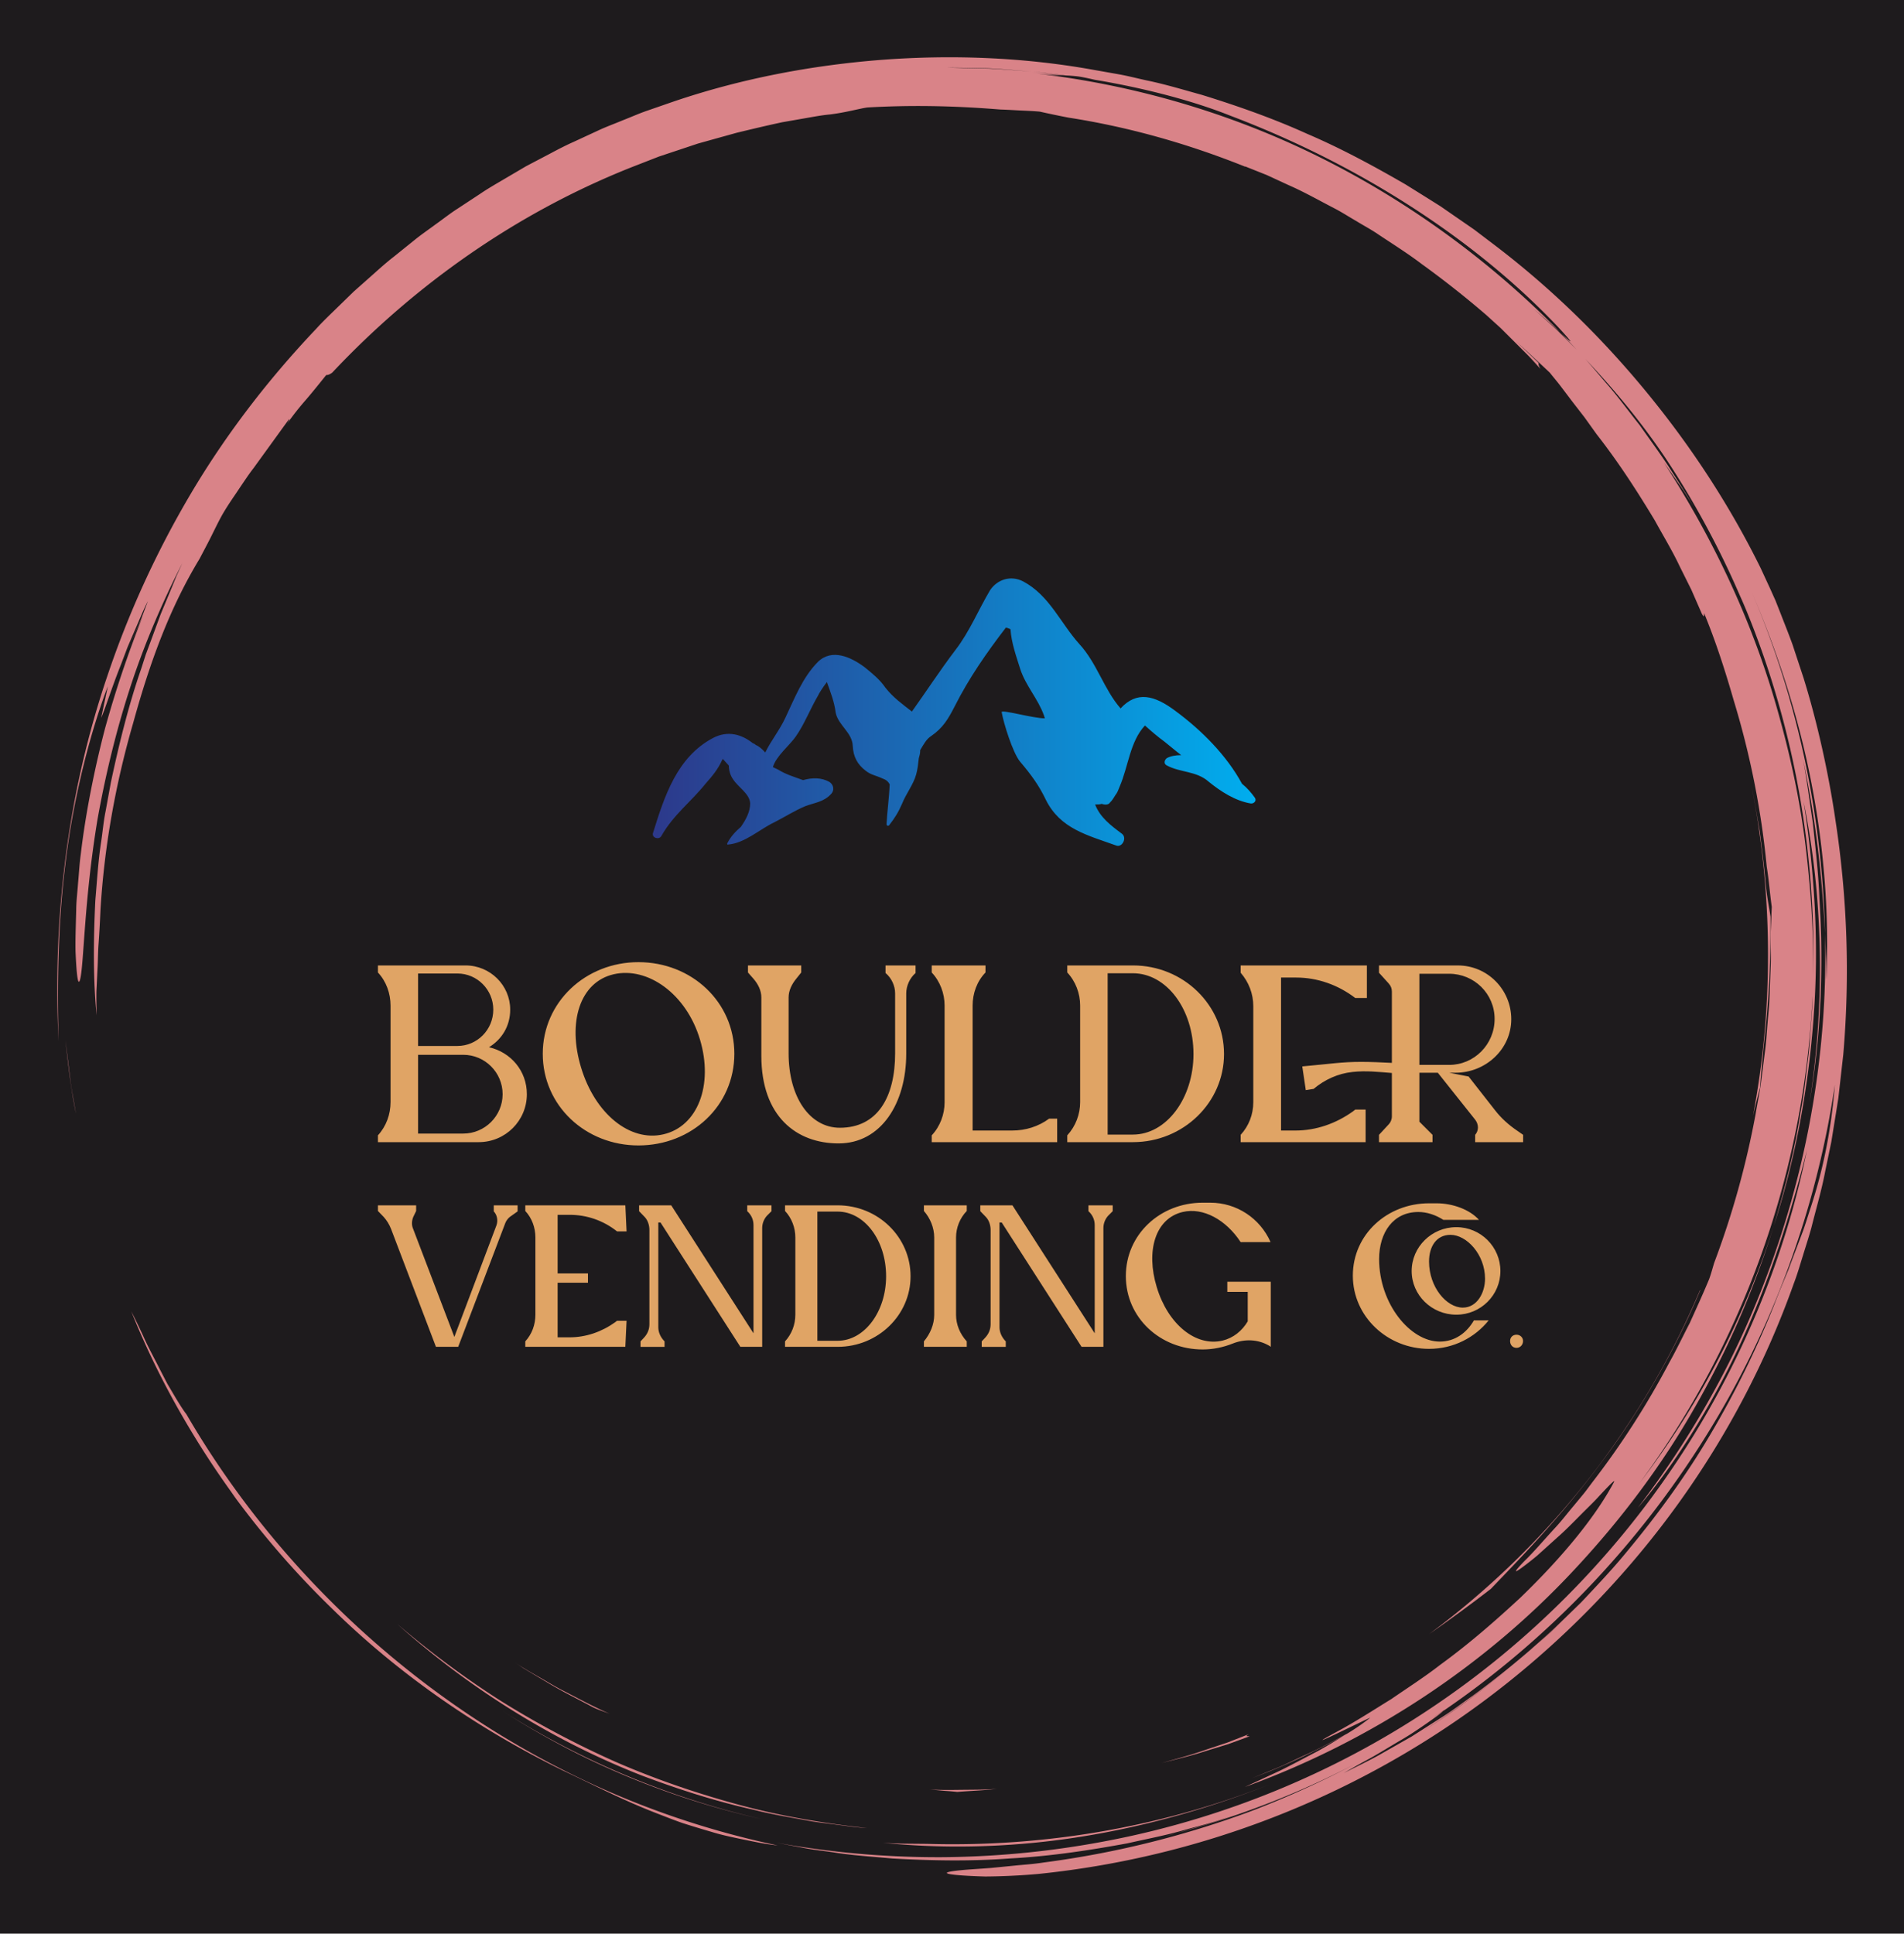 
        <svg xmlns="http://www.w3.org/2000/svg" xmlns:xlink="http://www.w3.org/1999/xlink" version="1.1" width="3140.496" 
        height="3188.902" viewBox="0 0 3140.496 3188.902">
			<rect fill="#1e1b1d" width="3140.496" height="3188.902"/>
			<g transform="scale(9.445) translate(10, 10)">
				<defs id="SvgjsDefs13697"><linearGradient id="SvgjsLinearGradient13706"><stop id="SvgjsStop13707" stop-color="#2d388a" offset="0"></stop><stop id="SvgjsStop13708" stop-color="#00aeef" offset="1"></stop></linearGradient></defs><g id="SvgjsG13698" featureKey="rootContainer" transform="matrix(1.68,0,0,1.68,0.001,0)" fill="#d98388"><path xmlns="http://www.w3.org/2000/svg" d="M17.914 148.907zM22.657 154.94a90.586 90.586 0 0 0 5.861 6.251c6.914 6.805 15.159 12.525 24.004 16.851 3.259 1.526 6.265 3.107 9.787 4.468.88.338 1.779.7 2.724 1.026.953.302 1.941.604 2.974.903 1.027.321 2.122.549 3.267.786 1.146.23 2.336.493 3.614.624a91.24 91.24 0 0 1-18.434-5.99 93.833 93.833 0 0 1-16.873-9.842c-10.548-7.727-19.57-17.648-26.16-28.989-.272-.339-.685-.985-1.18-1.808l-.796-1.348-.803-1.551c-.534-1.076-1.149-2.168-1.62-3.226a71.281 71.281 0 0 0-1.326-2.748c2.048 5.101 4.412 9.563 7.059 13.806a93.473 93.473 0 0 0 3.869 5.697c-.192-.259-.392-.511-.583-.771a95.012 95.012 0 0 0 4.6 5.841l.016.02zM18.039 149.078l-.125-.17.125.17zM1.335 106.042l-.483-3.875c.256 2.365.553 5.008 1.096 7.654l-.327-1.879a23.961 23.961 0 0 1-.286-1.9zM85.812 185.575c6.652.673 13.628.472 20.461-.609 6.837-1.077 13.524-2.987 19.741-5.449-11.45 4.503-23.602 6.506-35.49 6.171-1.591-.025-3.159 0-4.712-.113z"></path><path xmlns="http://www.w3.org/2000/svg" d="M46.426 171.967l-.259-.165c.087.055.172.111.259.165zM46.167 171.802zM43.653 170.135zM56.077 177.284A83.837 83.837 0 0 0 73.2 183.1c-9.688-2.21-18.805-6.109-26.774-11.133 3.06 1.947 6.277 3.749 9.651 5.317zM177.002 107.094c.098-1.58.296-3.238.346-4.027.594-5.071.77-9.401.745-13.745-.11-.783-.425-2.25-.55-3.918-.153-1.672-.378-3.309-.568-4.924-.289-1.601-.538-3.186-.854-4.74 2.275 11.617 2.237 23.279.144 34.282a94.97 94.97 0 0 1 .737-2.928z"></path><path xmlns="http://www.w3.org/2000/svg" d="M.887 83.482c.848-6.9 2.653-13.626 4.37-18.107l-.695 3.28c.429-.961 1.122-3.194 2.067-5.557l.682-1.802.753-1.747c.5-1.131.92-2.203 1.363-3.025-.303.771-.595 1.602-.947 2.436-.345.837-.732 1.687-1.101 2.542l1.514-3.409A111.863 111.863 0 0 0 4.954 69.8c-1.133 4.352-2.029 8.926-2.511 13.032-.14 1.024-.189 2.024-.28 2.978-.067.954-.183 1.864-.192 2.724-.042 1.719-.1 3.224-.071 4.428.105 2.409.25 3.61.459 2.939.411-1.333.403-8.188 1.837-16.767.767-4.276 1.868-8.966 3.362-13.561 1.483-4.599 3.427-9.058 5.44-12.992l-.592 1.292-.545 1.331-1.116 2.691-1.024 2.78-.521 1.402c-.153.476-.308.954-.461 1.434-1.32 3.807-2.307 7.816-3.167 11.857l-.559 3.052c-.205 1.014-.292 2.046-.444 3.067-.318 2.041-.434 4.097-.611 6.129-.199 4.074-.239 8.098.13 11.946-.015-.914-.03-1.726-.017-2.512l.115-2.355c.048-.809.039-1.667.115-2.65.07-.983.134-2.091.19-3.402.391-6.608 1.572-13.15 3.408-19.481 1.75-6.358 3.814-11.957 6.889-17.03l.801-1.526c.542-1.024.993-2.034 1.566-3.064.653-1.13 1.278-1.976 1.784-2.751.521-.767.963-1.441 1.469-2.095l3.682-5.082c.075-.009-.022.185-.2.473a28.962 28.962 0 0 1 1.959-2.49c.755-.875 1.488-1.803 2.109-2.569.146-.007.288-.011.623-.251 8.65-9.197 19.295-16.692 31.291-21.417l2.667-1.039 2.7-.899 1.343-.448 1.36-.38 2.71-.753c1.55-.373 3.12-.751 4.721-1.091l2.437-.426c.819-.141 1.642-.3 2.484-.378 1.674-.201 3.134-.625 3.921-.729 4.369-.249 8.73-.199 13.849.216.397.007 1.015.043 1.732.082.717.041 1.537.061 2.332.134.932.21 1.927.418 2.971.621 6.369.988 12.527 2.754 18.386 5.103l-.007-.028 2.244.894 2.29 1.058c1.571.684 3.11 1.559 4.7 2.383.798.407 1.554.904 2.338 1.354.77.474 1.576.894 2.32 1.412 1.508 1.002 3.037 1.961 4.446 3.032a99.912 99.912 0 0 1 6.6 5.198c.046.042.094.081.14.122l.042.038 1.457 1.322 1.394 1.391 1.395 1.392c.462.467.89.967 1.337 1.449-.216-.35-.208-.491-.2-.63-.689-.66-1.504-1.441-2.309-2.21 1.343 1.222 2.515 2.327 3.477 3.229.371.474.776.94 1.16 1.449l1.186 1.566 1.261 1.629 1.255 1.752c2.226 2.838 4.191 5.874 6.057 8.97.864 1.588 1.817 3.131 2.586 4.774l1.213 2.436 1.092 2.497c.314.533.192.022.231-.068 1.225 2.962 2.21 6.042 3.102 9.146a88.212 88.212 0 0 1 3.408 17.211c.225 1.378.321 2.772.52 4.153l-.123 2.924c-.001 1.103.057 2.206.01 3.311l-.128 3.326c-.016.75-.124 1.569-.187 2.459-.084.888-.128 1.846-.256 2.856l-.412 3.192c-.132 1.119-.387 2.269-.583 3.471a90.635 90.635 0 0 1-4.312 15.482c-.242.826-.427 1.486-.592 1.855-.627 1.501-1.296 2.954-1.942 4.385-.723 1.394-1.386 2.788-2.127 4.108a86.09 86.09 0 0 1-7.949 12.379c-.336.439-.649.885-.987 1.297l-.998 1.206c-.66.779-1.25 1.558-1.876 2.234-1.251 1.352-2.301 2.606-3.286 3.549-1.128 1.178-1.027 1.233-.246.665a35.07 35.07 0 0 0 1.608-1.262l2.122-1.914c.776-.677 1.519-1.441 2.235-2.161.708-.725 1.416-1.386 1.962-1.984 1.101-1.191 1.824-1.926 1.67-1.599-1.777 3.345-5.013 7.471-9.743 12.035-2.413 2.227-5.128 4.647-8.339 6.98-1.566 1.221-3.307 2.338-5.082 3.558-1.834 1.123-3.708 2.353-5.757 3.445-4.484 2.442 3.365-1.475 3.577-1.512a22.87 22.87 0 0 1-2.377 1.64c-1.478.786-2.943 1.597-4.474 2.273-.895.411-1.774.855-2.679 1.239l-2.729 1.122 1.444-.568c2.952-1.173 5.711-2.555 8.202-3.922-.936.566-1.96 1.221-3.082 1.812-1.203.622-2.448 1.302-3.697 1.909l-3.625 1.686c12.968-4.711 24.885-12.507 34.319-22.67 4.723-5.066 8.935-10.631 12.369-16.651a93.904 93.904 0 0 0 8.288-18.999c-3.154 9.93-8.071 19.052-13.981 26.765 10.744-14.507 17.15-32.293 17.999-50.636-.001 1.011-.101 2.018-.168 3.025-.083 1.007-.123 2.018-.241 3.022-.257 2.005-.441 4.021-.827 6.009-.624 4-1.636 7.931-2.782 11.815 2.262-7.021 3.613-14.424 4.145-21.869.554-7.451.092-14.947-1.057-22.211 1.974 9.622 2.301 20.524.619 31.298 1.182-6.949 1.482-14.112 1.028-21.214-.102-2.713-.422-5.407-.685-7.901-.377-2.476-.662-4.762-1.027-6.611 1.445 6.826 2.015 12.648 2.293 18.136-.267-11.977-2.748-24.112-7.62-35.511 2.659 6.191 4.842 12.851 6.175 19.698 1.34 6.84 1.897 13.838 1.58 20.57-.015-.788.018-1.575-.028-2.366l-.107-2.391c.287 10.85-1.384 21.604-4.696 31.717-1.662 5.056-3.715 9.969-6.2 14.644a95.521 95.521 0 0 1-8.56 13.316c3.673-4.29 7.551-10.354 10.646-17.015 3.081-6.675 5.368-13.894 6.941-20.199-2.314 11.322-6.907 22.494-13.571 32.471-6.646 9.985-15.351 18.764-25.423 25.502-10.06 6.759-21.474 11.437-33.187 13.748a94.608 94.608 0 0 1-17.657 1.809 94.462 94.462 0 0 1-17.361-1.515l3.005.571c1.002.19 2.018.295 3.026.445 2.016.324 4.055.446 6.087.633 4.073.229 8.168.306 12.25-.005 4.089-.217 8.152-.827 12.196-1.572 2.006-.456 4.036-.829 6.017-1.414.994-.278 2-.521 2.987-.83l2.955-.958c-1.492.462-3.062 1.074-4.739 1.523l-2.101.618a91.772 91.772 0 0 0 12.91-4.496 89.46 89.46 0 0 0 5.651-2.705 96.653 96.653 0 0 1-10.714 4.872 98.407 98.407 0 0 1-21.66 5.382c-1.11.176-2.122.231-3.029.326l-2.428.24c-1.429.113-2.484.164-3.222.245-1.477.147-1.687.284-1.099.397.587.113 1.971.203 3.673.251 1.697-.01 3.71-.101 5.541-.268 18.397-1.887 35.288-9.107 48.824-19.916 13.545-10.811 23.919-25.172 29.701-41.467.363-.946.642-1.922.944-2.89.293-.971.617-1.932.882-2.912.491-1.97 1.072-3.917 1.448-5.917l.619-2.985.487-3.012.241-1.507.172-1.517.342-3.034c.698-8.114.422-16.315-.812-24.363-.66-4.554-1.82-9.961-3.315-14.777l-1.15-3.484c-.4-1.107-.825-2.151-1.203-3.133l-.557-1.415-.571-1.271-.981-2.124c-3.134-6.359-7.072-12.424-11.682-18.065-4.605-5.643-9.896-10.868-15.861-15.418l-2.244-1.703-2.327-1.608-1.166-.806-1.203-.756-2.417-1.508c-3.295-1.904-6.67-3.739-10.228-5.261-3.521-1.598-7.206-2.895-10.957-4.055-1.895-.52-3.781-1.1-5.724-1.499-.968-.209-1.928-.463-2.907-.638l-2.944-.521C100.363.01 93.04-.285 85.724.265 78.412.83 71.069 2.218 64.028 4.614l-2.635.913c-.881.297-1.73.682-2.597 1.019-.858.359-1.735.673-2.577 1.069l-2.532 1.173c-.852.376-1.675.808-2.496 1.245l-2.469 1.297-2.402 1.412c-.8.472-1.606.933-2.372 1.458l-2.324 1.528c-.782.497-1.506 1.078-2.261 1.612-.741.554-1.51 1.07-2.226 1.654l-2.157 1.737c-.729.565-1.417 1.178-2.103 1.792l-2.063 1.83-1.971 1.919c-.656.639-1.319 1.271-1.93 1.951-5.031 5.298-9.451 11.078-13.066 17.194A99.518 99.518 0 0 0 5.18 64.379C.805 77.299-.45 90.402.134 102.237c-.126-4.872-.147-11.859.753-18.755zm141.132 90.446a96.807 96.807 0 0 0 8.765-6.389c-2.84 2.339-5.758 4.499-8.765 6.389zm40.217-54.282c-.299.901-.552 1.791-.882 2.641l-.957 2.523-.466 1.248-.513 1.231a108.54 108.54 0 0 0-.997 2.501 97.307 97.307 0 0 1-6.587 13.35c-2.521 4.275-5.443 8.281-8.565 12.04-1.542 1.899-3.222 3.66-4.874 5.421l-2.581 2.523c-.847.848-1.774 1.604-2.652 2.404-.736.64-1.478 1.266-2.225 1.882a90.696 90.696 0 0 0 7.896-7.312 89.808 89.808 0 0 1-11.689 10.188c-1.036.722-2.037 1.496-3.113 2.176l-3.247 2.069-3.43 1.949c-1.167.648-2.399 1.224-3.634 1.855a74.206 74.206 0 0 1 2.685-1.508c1.021-.567 2.092-1.237 3.138-1.85 1.054-.601 2.012-1.261 2.808-1.813.796-.552 1.42-1.01 1.745-1.306-.464.315-.936.617-1.406.924a92.477 92.477 0 0 0 1.507-1.015c-.021.023-.065.059-.101.091 10.932-7.466 20.245-17.277 27.223-28.462 7.009-11.175 11.57-23.781 13.46-36.601-.41 5.142-1.352 9.248-2.543 12.851zm-6.654-65.352zm-8.448-12.698a92.37 92.37 0 0 1 7.773 14.352c.25.549.486 1.106.719 1.664 4.963 12.154 7.221 25.192 6.89 38.036.084-4.25-.198-8.498-.669-12.71-.533-4.854-1.518-9.65-2.824-14.341-2.562-9.407-6.723-18.323-12.005-26.451.485.67.996 1.396 1.525 2.166a32.826 32.826 0 0 1 1.59 2.463l-.638-1.109-.689-1.079-1.378-2.156c-.938-1.424-1.955-2.796-2.934-4.192-1.062-1.334-2.069-2.712-3.174-4.011-.836-.953-1.637-1.938-2.485-2.879 2.992 3.155 5.801 6.54 8.299 10.247zM96.886 1.152c1.467.078 2.937.221 4.407.331 1.204.101 2.402.279 3.588.413.356.015.732.039 1.204.092.471.065 1.034.186 1.769.354 5.469.912 10.459 2.283 14.001 3.699 6.798 2.573 13.123 5.774 18.86 9.471 5.739 3.69 10.889 7.887 15.246 12.471 2.008 2.179 1.422 1.704.315.646l1.662 1.764c-.736-.734-1.459-1.478-2.206-2.196l-2.301-2.09c.56.49 1.918 1.663 2.845 2.522-7.389-7.539-16.026-13.799-25.375-18.404-9.356-4.603-19.431-7.446-29.502-8.581 1.618.18 2.412.22 3.168.24-1.085-.127-2.173-.301-3.274-.401-1.479-.097-2.955-.229-4.423-.301l-4.36-.103c1.444-.001 2.907.039 4.376.073z"></path><path xmlns="http://www.w3.org/2000/svg" d="M115.942 184.69l.426-.125c-.446.12-.885.252-1.334.366.304-.076.609-.15.908-.241zM160.424 146.151c4.235-5.587 7.977-12.263 10.366-18.014l-.029.006c-6.061 14.322-15.892 26.66-28.16 35.744a159.12 159.12 0 0 0 6.418-4.703c2.698-2.82 7.213-7.406 11.405-13.033zM35.35 162.846c7.172 6.412 15.821 11.992 25.448 15.751 3.754 1.413 7.585 2.651 11.503 3.523 1.944.502 3.929.812 5.899 1.181.987.175 1.987.272 2.979.412.994.129 1.986.275 2.987.333-4.519-.501-9.005-1.251-13.372-2.44-4.364-1.185-8.642-2.65-12.769-4.449a97.4 97.4 0 0 1-11.894-6.314c-3.786-2.408-7.376-5.097-10.781-7.997zM123.877 174.277l-2.219.871-2.266.756c-1.5.54-3.047.944-4.59 1.373 1.551-.39 3.111-.754 4.624-1.254l2.283-.698 2.23-.815c-.086-.044-.594.055-.062-.233zM97.683 179.965c-1.16.099-2.326.09-3.494.102-1.168.014-2.338.039-3.509-.038l1.576.148c.482.031.916.068 1.295.113 1.381-.118 2.752-.151 4.132-.325zM51.441 169.209c1.341.787 2.765 1.48 4.178 2.244.354.194.996.415 1.801.709-1.721-.739-3.37-1.655-5.046-2.505-.83-.441-1.629-.935-2.443-1.395-.812-.464-1.621-.927-2.389-1.445l.937.626.977.584 1.985 1.182z"></path></g><g id="SvgjsG13699" featureKey="MI9fam-0" transform="matrix(21.927,0,0,21.927,101.799,59.513)" fill="url(#SvgjsLinearGradient13706)"><g xmlns="http://www.w3.org/2000/svg"><path fill="url(#SvgjsLinearGradient13706)" d="M4.896,3.183C4.867,3.142,4.834,3.104,4.793,3.071C4.67,2.844,4.471,2.645,4.264,2.492   c-0.17-0.128-0.309-0.161-0.438-0.021C3.693,2.319,3.639,2.112,3.498,1.959C3.346,1.79,3.26,1.571,3.049,1.459   C2.953,1.41,2.846,1.442,2.787,1.529C2.693,1.687,2.623,1.86,2.512,2.004C2.389,2.166,2.279,2.335,2.164,2.496   c-0.074-0.058-0.148-0.11-0.211-0.19C1.908,2.24,1.846,2.19,1.785,2.141C1.678,2.062,1.527,1.992,1.416,2.1   C1.293,2.224,1.23,2.39,1.156,2.546c-0.049,0.104-0.115,0.183-0.16,0.276C0.975,2.799,0.949,2.773,0.92,2.762   c-0.008-0.01-0.016-0.01-0.023-0.014c-0.088-0.07-0.199-0.104-0.318-0.041C0.293,2.859,0.193,3.17,0.102,3.463   C0.09,3.5,0.148,3.521,0.168,3.488c0.096-0.17,0.236-0.272,0.352-0.417c0.055-0.062,0.1-0.116,0.133-0.19   c0.004-0.004,0.004-0.004,0.004-0.009l0,0c0.016,0.017,0.033,0.037,0.049,0.054c0,0.038,0.012,0.079,0.033,0.108   c0.041,0.066,0.133,0.115,0.137,0.193c0,0.066-0.033,0.128-0.074,0.187C0.76,3.451,0.723,3.488,0.693,3.546   c0,0.005,0,0.013,0.008,0.009C0.838,3.542,0.949,3.434,1.07,3.377c0.082-0.042,0.16-0.092,0.246-0.128   C1.395,3.22,1.461,3.216,1.52,3.153c0.029-0.029,0.021-0.074-0.012-0.096C1.445,3.021,1.371,3.021,1.297,3.042   C1.23,3.017,1.16,2.997,1.1,2.959C1.086,2.951,1.07,2.946,1.057,2.938c0.025-0.087,0.137-0.177,0.182-0.243   c0.07-0.1,0.115-0.22,0.178-0.327c0.004-0.012,0.041-0.07,0.07-0.107c0.029,0.082,0.059,0.156,0.07,0.244   C1.578,2.607,1.689,2.662,1.693,2.77C1.697,2.855,1.73,2.918,1.797,2.968C1.838,3.001,1.879,3.005,1.93,3.029   c0.027,0.009,0.045,0.024,0.057,0.046c-0.004,0.107-0.02,0.219-0.025,0.317c0,0.014,0.014,0.018,0.021,0.009   c0.045-0.058,0.074-0.104,0.104-0.174c0.029-0.074,0.09-0.152,0.111-0.23c0.012-0.042,0.016-0.088,0.021-0.129   C2.223,2.852,2.23,2.831,2.23,2.811c0-0.004,0-0.004,0-0.008c0.025-0.041,0.049-0.088,0.086-0.111   c0.096-0.066,0.137-0.137,0.188-0.236c0.115-0.228,0.256-0.43,0.408-0.628c0.012,0,0.025,0.008,0.037,0.012   c0.008,0.112,0.045,0.212,0.078,0.318C3.07,2.29,3.168,2.394,3.215,2.525C3.219,2.533,3.219,2.542,3.223,2.55   c-0.096,0-0.352-0.074-0.344-0.049c0.016,0.091,0.088,0.321,0.145,0.392c0.088,0.104,0.15,0.187,0.207,0.306   C3.346,3.43,3.561,3.48,3.789,3.562c0.049,0.021,0.09-0.059,0.049-0.092C3.746,3.401,3.664,3.34,3.623,3.236   c0.02,0,0.037,0,0.053-0.005C3.701,3.24,3.73,3.24,3.742,3.22C3.76,3.203,3.771,3.183,3.785,3.161   c0.016-0.02,0.023-0.041,0.033-0.066C3.889,2.931,3.9,2.736,4.02,2.607c0.051,0.046,0.1,0.088,0.156,0.129   c0.037,0.029,0.084,0.07,0.133,0.107c-0.045,0-0.086,0.008-0.115,0.024c-0.021,0.017-0.025,0.046,0,0.058   C4.301,2.983,4.43,2.968,4.527,3.054c0.096,0.078,0.211,0.153,0.336,0.174C4.887,3.231,4.912,3.207,4.896,3.183z"></path></g></g><g id="SvgjsG13700" featureKey="EI8VXn-0" transform="matrix(2.204,0,0,2.204,54.457,145.348)" fill="#e0a465"><path d="M0.7 20 l0 -0.54 c0.66 -0.72 1 -1.66 1 -2.64 l0 -7.64 c0 -0.96 -0.34 -1.92 -1 -2.62 l0 -0.56 l6.94 0 c1.96 0 3.54 1.58 3.54 3.5 c0 1.3 -0.66 2.36 -1.68 2.98 c1.74 0.4 3 1.88 3 3.72 c0 2.1 -1.7 3.8 -3.82 3.8 l-7.98 0 z M3.88 12.38 l3.12 0 c1.56 0 2.84 -1.28 2.84 -2.88 c0 -1.58 -1.28 -2.86 -2.84 -2.86 l-3.12 0 l0 5.74 z M3.88 19.32 l3.58 0 c1.72 0 3.12 -1.4 3.12 -3.12 s-1.4 -3.12 -3.12 -3.12 l-3.58 0 l0 6.24 z M13.76 13 c0 -4.1 3.4 -7.26 7.58 -7.26 c4.22 0 7.6 3.16 7.6 7.26 c0 4.12 -3.38 7.26 -7.6 7.26 c-4.18 0 -7.58 -3.14 -7.58 -7.26 z M16.8 14.1 c1.1 3.64 3.86 5.9 6.52 5.28 c2.7 -0.62 3.98 -3.88 2.9 -7.5 c-1.08 -3.64 -4.16 -5.8 -6.84 -5.18 s-3.68 3.8 -2.58 7.4 z M31.08 13.16 l0 -4.62 c0 -0.56 -0.26 -1.06 -0.62 -1.48 l-0.44 -0.5 l0 -0.56 l4.22 0 l0 0.56 l-0.4 0.5 c-0.34 0.42 -0.6 0.92 -0.6 1.48 l0 4.42 c0 3.48 1.68 5.9 4.06 5.9 c2.98 0 4.38 -2.42 4.38 -5.9 l0 -4.74 c0 -0.6 -0.28 -1.22 -0.76 -1.62 l0 -0.6 l2.38 0 l0 0.6 c-0.46 0.4 -0.74 1.02 -0.74 1.62 l0 4.78 c0 3.9 -1.98 7.1 -5.36 7.1 c-3.34 0 -6.12 -2.14 -6.12 -6.94 z M44.58 20 l0 -0.54 c0.66 -0.7 1.02 -1.66 1.02 -2.62 l0 -7.66 c0 -0.96 -0.36 -1.92 -1.02 -2.62 l0 -0.56 l4.26 0 l0 0.56 c-0.68 0.7 -1.02 1.66 -1.02 2.62 l0 9.9 l3.14 0 c1.06 0 2.08 -0.32 2.92 -0.94 l0.64 0 l0 1.86 l-9.94 0 z M55.32 20 l0 -0.54 c0.66 -0.72 1.02 -1.66 1.02 -2.64 l0 -7.64 c0 -0.96 -0.36 -1.92 -1.02 -2.62 l0 -0.56 l5.2 0 c4 0 7.22 3.14 7.22 7.02 c0 3.84 -3.22 6.98 -7.22 6.98 l-5.2 0 z M58.52 19.4 l2 0 c2.66 0 4.8 -2.88 4.8 -6.38 c0 -3.56 -2.14 -6.4 -4.8 -6.4 l-2 0 l0 12.78 z M74.22 15.88 l-0.28 -1.88 c2.22 -0.2 3.12 -0.36 4.66 -0.36 c0.8 0 1.62 0.04 2.44 0.08 l0 -5.64 c0 -0.26 -0.08 -0.46 -0.26 -0.66 l-0.76 -0.84 l0 -0.58 l6.24 0 c2.36 0 4.24 1.92 4.24 4.26 c0 2.4 -2.06 4.24 -4.4 4.24 l-0.52 0 l1.54 0.3 l2.1 2.68 c0.48 0.62 1.08 1.16 1.76 1.62 l0.46 0.32 l0 0.58 l-3.8 0 l0 -0.58 c0.14 -0.16 0.22 -0.38 0.22 -0.58 c0 -0.22 -0.08 -0.44 -0.22 -0.62 l-2.96 -3.72 l-1.46 0 l0 3.88 l1.04 1.04 l0 0.58 l-4.24 0 l0 -0.58 l0.76 -0.82 c0.16 -0.16 0.26 -0.4 0.26 -0.64 l0 -3.44 c-1.04 -0.08 -2.04 -0.2 -3.12 -0.08 c-1.14 0.12 -2.2 0.6 -3.08 1.34 c-0.02 0 -0.62 0.1 -0.62 0.1 z M69.06 20 l0 -0.58 c0.64 -0.7 1 -1.6 1 -2.6 l0 -7.58 c0 -1 -0.36 -1.92 -1 -2.66 l0 -0.58 l10 0 l0 2.58 l-0.92 0 c-1.36 -1.04 -3 -1.62 -4.68 -1.62 l-1.2 0 l0 12.12 l1.14 0 c1.64 0 3.22 -0.56 4.56 -1.52 l0.18 -0.14 l0.82 0 l0 2.58 l-9.9 0 z M83.22 13.88 l2.36 0 c1.98 0 3.6 -1.62 3.6 -3.64 c0 -2 -1.62 -3.58 -3.6 -3.58 l-2.36 0 l0 7.22 z"></path></g><g id="SvgjsG13701" featureKey="EI8VXn-1" transform="matrix(1.765,0,0,1.765,55.859,189.868)" fill="#e0a465"><path d="M5.82 20 l-4.44 -11.66 c-0.18 -0.46 -0.42 -0.84 -0.72 -1.18 l-0.58 -0.6 l0 -0.56 l3.78 0 l0 0.56 l-0.28 0.58 c-0.14 0.32 -0.18 0.74 -0.06 1.08 l4.12 10.8 l4.16 -11.02 c0.18 -0.48 0.08 -1.04 -0.26 -1.4 l0 -0.6 l2.36 0 l0 0.6 l-0.76 0.54 c-0.18 0.14 -0.36 0.36 -0.46 0.62 l-4.66 12.24 l-2.2 0 z M14.66 20 l0 -0.54 c0.66 -0.72 1 -1.66 1 -2.64 l0 -7.64 c0 -0.96 -0.34 -1.92 -1 -2.62 l0 -0.56 l9.9 0 l0.12 2.58 l-0.94 0 c-1.36 -1.08 -3 -1.64 -4.68 -1.64 l-1.2 0 l0 5.8 l3 0 l0 0.92 l-3 0 l0 5.4 l1.18 0 c1.62 0 3.18 -0.54 4.52 -1.5 l0.18 -0.14 l0.94 0 l-0.12 2.54 l0 0.04 l-9.9 0 z M26.06 20 l0 -0.54 l0.32 -0.34 c0.36 -0.38 0.56 -0.82 0.56 -1.36 l0 -9.32 c0 -0.48 -0.16 -0.96 -0.46 -1.28 l-0.56 -0.58 l0 -0.58 l3.18 0 l8.14 12.66 l0 -10.7 c0 -0.52 -0.2 -1 -0.62 -1.38 l0 -0.58 l2.4 0 l0 0.58 l-0.32 0.32 c-0.38 0.34 -0.6 0.84 -0.6 1.34 l0 11.76 l-2.16 0 l-7.9 -12.3 l-0.22 0 l0 10.36 c0 0.52 0.24 1.02 0.62 1.4 l0 0.54 l-2.38 0 z M40.36 20 l0 -0.54 c0.66 -0.72 1.02 -1.66 1.02 -2.64 l0 -7.64 c0 -0.96 -0.36 -1.92 -1.02 -2.62 l0 -0.56 l5.2 0 c4 0 7.22 3.14 7.22 7.02 c0 3.84 -3.22 6.98 -7.22 6.98 l-5.2 0 z M43.56 19.4 l2 0 c2.66 0 4.8 -2.88 4.8 -6.38 c0 -3.56 -2.14 -6.4 -4.8 -6.4 l-2 0 l0 12.78 z M54.1 20 l0 -0.54 c0.62 -0.74 1.02 -1.68 1.02 -2.62 l0 -7.66 c0 -0.96 -0.4 -1.92 -1.02 -2.62 l0 -0.56 l4.24 0 l0 0.56 c-0.68 0.7 -1.06 1.66 -1.06 2.62 l0 7.66 c0 0.94 0.38 1.88 1.06 2.62 l0 0.54 l-4.24 0 z M59.82 20 l0 -0.54 l0.32 -0.34 c0.36 -0.38 0.56 -0.82 0.56 -1.36 l0 -9.32 c0 -0.48 -0.16 -0.96 -0.46 -1.28 l-0.56 -0.58 l0 -0.58 l3.18 0 l8.14 12.66 l0 -10.7 c0 -0.52 -0.2 -1 -0.62 -1.38 l0 -0.58 l2.4 0 l0 0.58 l-0.32 0.32 c-0.38 0.34 -0.6 0.84 -0.6 1.34 l0 11.76 l-2.16 0 l-7.9 -12.3 l-0.22 0 l0 10.36 c0 0.52 0.24 1.02 0.62 1.4 l0 0.54 l-2.38 0 z M88.42 20 l-0.14 -0.1 c-1.12 -0.66 -2.44 -0.7 -3.64 -0.22 c-0.9 0.36 -1.92 0.58 -2.96 0.58 c-4.2 0 -7.6 -3.14 -7.6 -7.26 s3.4 -7.26 7.6 -7.26 l0.76 0 c2.6 0 4.92 1.54 5.96 3.9 l-2.96 0 c-1.44 -2.2 -3.7 -3.46 -5.74 -2.98 c-2.7 0.64 -3.66 3.84 -2.56 7.44 c1.1 3.64 3.84 5.92 6.52 5.28 c1.06 -0.26 1.92 -0.96 2.48 -1.9 l0 -2.92 l-2.02 0 l0 -1 l4.3 0 l0 6.44 z M108.52 17.38 l1.46 0 c-1.36 1.7 -3.48 2.82 -5.9 2.82 c-4.12 0 -7.54 -3.2 -7.54 -7.24 c0 -4.1 3.42 -7.16 7.54 -7.16 l0.76 0 c1.54 0 3.26 0.6 4.18 1.64 l-3.52 0 c-0.78 -0.5 -1.64 -0.78 -2.48 -0.78 c-2.48 0 -3.88 2.02 -3.88 4.66 c0 4.42 3.08 8.16 6 8.16 c1.5 0 2.66 -0.86 3.38 -2.1 z M102.36 12.5 c0 -2.38 1.98 -4.34 4.42 -4.34 c2.42 0 4.36 1.96 4.36 4.34 s-1.94 4.32 -4.36 4.32 c-2.44 0 -4.42 -1.94 -4.42 -4.32 z M107.42 16.12 c1.42 0 2.2 -1.48 2.2 -2.86 c0 -2.4 -1.82 -4.34 -3.42 -4.34 c-1.38 0 -2.12 1.14 -2.12 2.64 c0 2.52 1.72 4.56 3.34 4.56 z M112.74 20.1 c-0.4 0 -0.64 -0.3 -0.64 -0.68 c0 -0.34 0.24 -0.62 0.64 -0.62 c0.36 0 0.64 0.28 0.64 0.62 c0 0.38 -0.28 0.68 -0.64 0.68 z"></path></g>
			</g>
		</svg>
	
